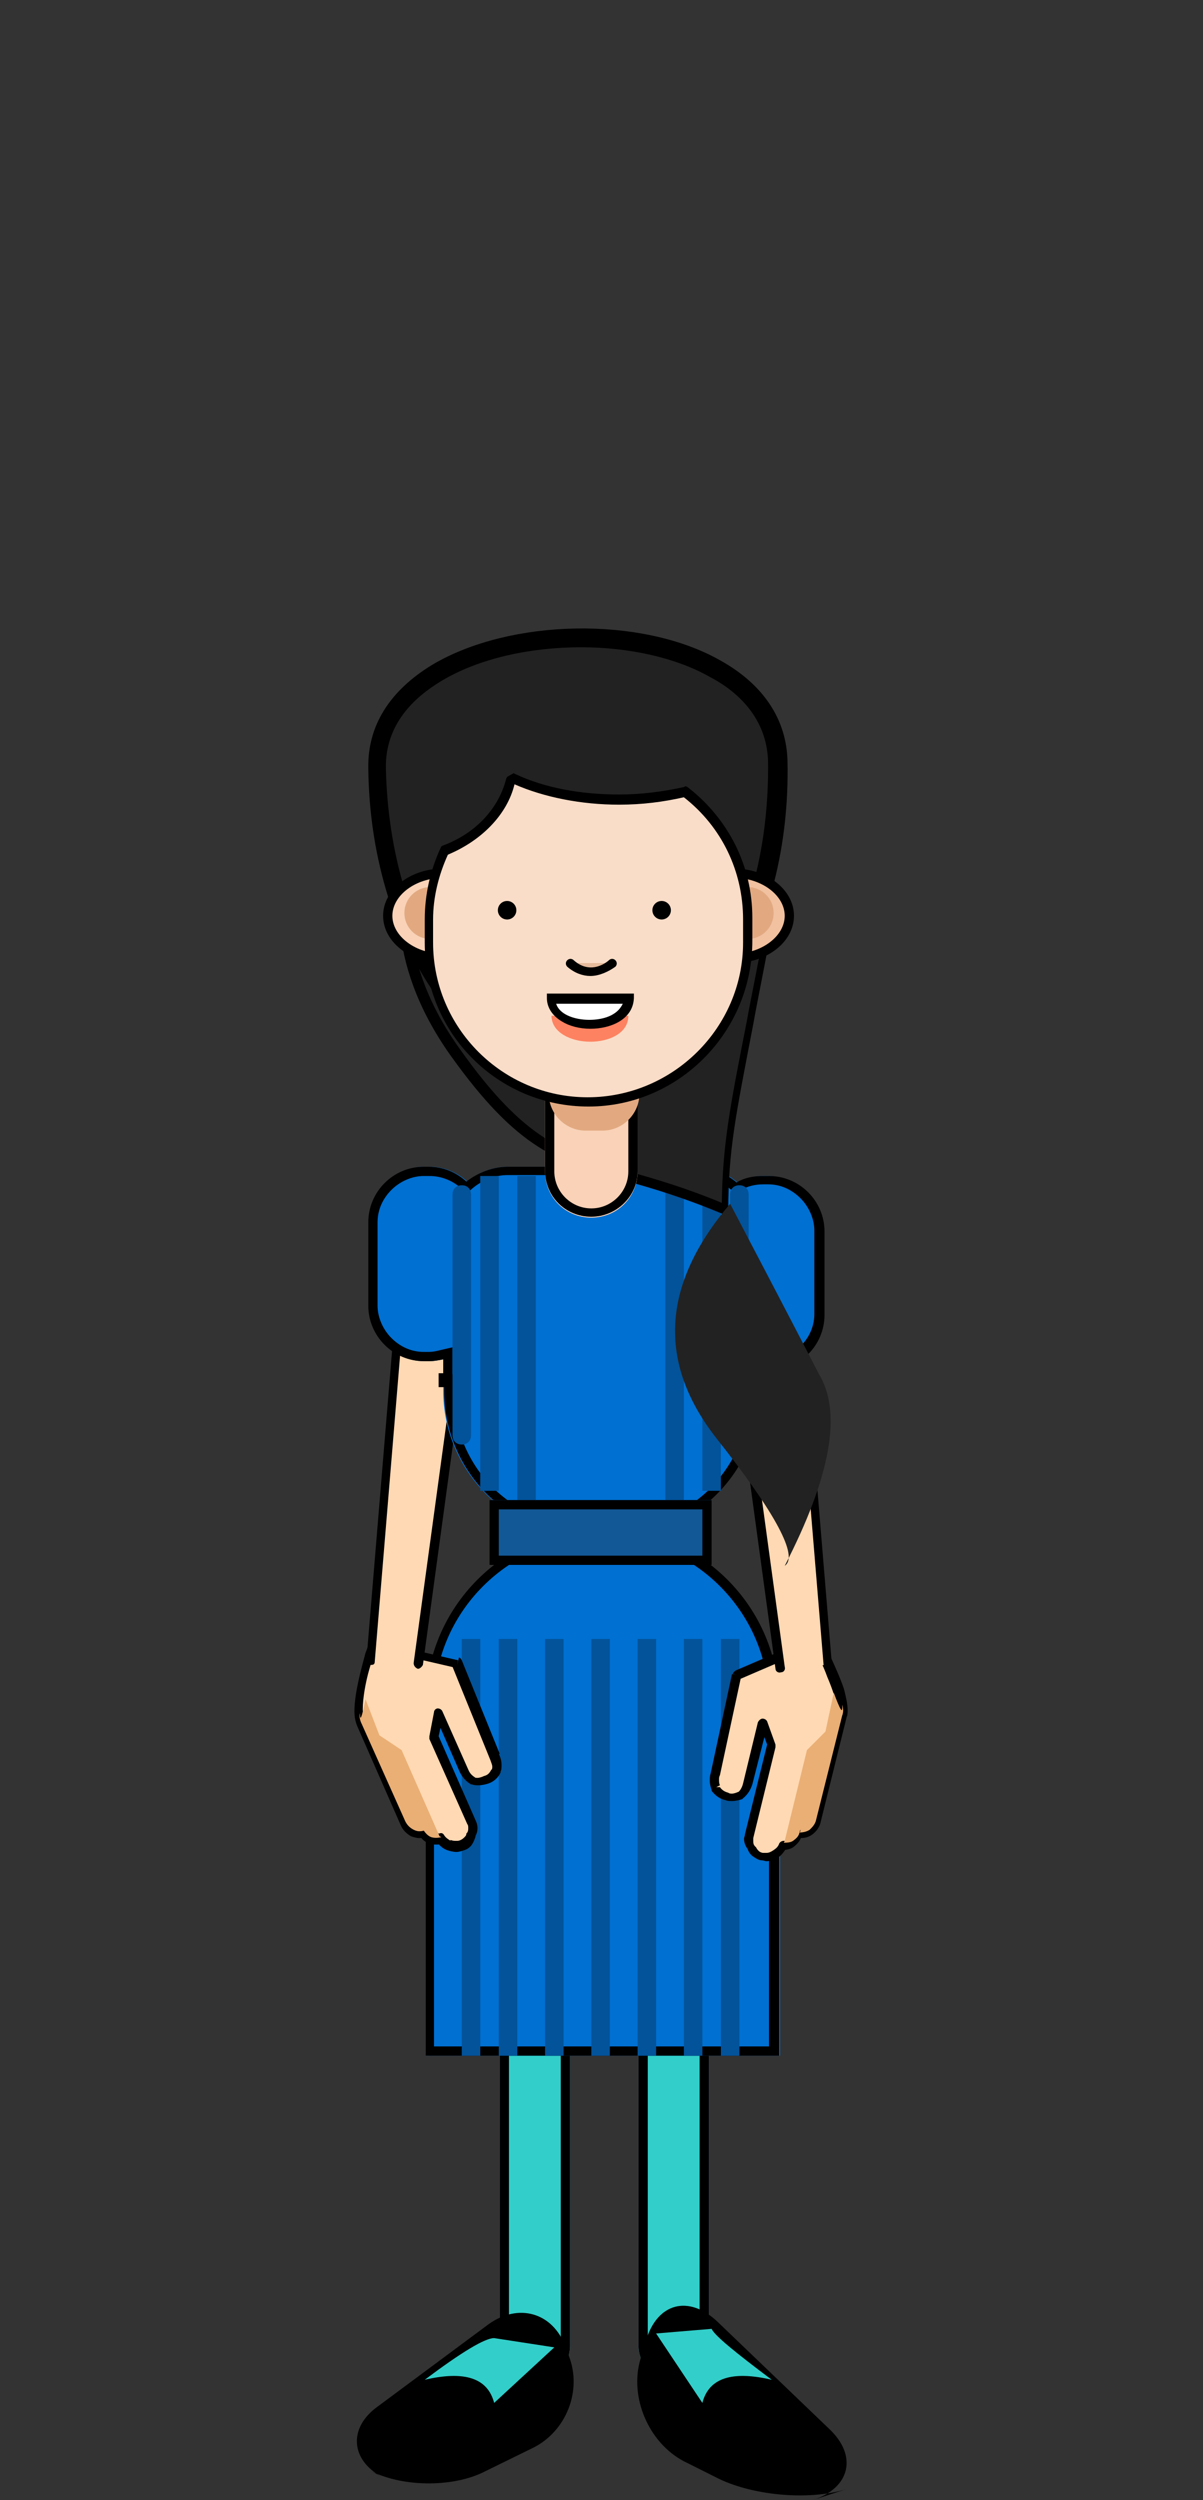 <?xml version="1.0" encoding="utf-8"?>
<!-- Generator: Adobe Illustrator 22.0.1, SVG Export Plug-In . SVG Version: 6.00 Build 0)  -->
<!DOCTYPE svg PUBLIC "-//W3C//DTD SVG 1.1//EN" "http://www.w3.org/Graphics/SVG/1.1/DTD/svg11.dtd">
<svg version="1.1" id="Layer_1" xmlns="http://www.w3.org/2000/svg" xmlns:xlink="http://www.w3.org/1999/xlink" x="0px" y="0px"
	 viewBox="0 0 130 270" style="enable-background:new 0 0 130 270;" xml:space="preserve">
<rect x="0" y="0" width="130" height="270" fill="#333333" stroke="none"/>
<style type="text/css">
	.st0{fill:#32CFCA;}
	.st1{fill:#0070D2;}
	.st2{fill:#02539A;}
	.st3{fill:#FFD9B3;}
	.st4{fill:#EAAF75;}
	.st5{fill:#125896;}
	.st6{fill:#222222;}
	.st7{fill:#F9D2B7;}
	.st8{fill:#E2A981;}
	.st9{fill:#F1C1A0;}
	.st10{fill:#FADDC8;}
	.st11{fill:#FD8261;}
	.st12{fill:#FFFFFF;}
	.st13{fill:#E5BB9D;}
</style>
<title>diana</title>
<desc>Created with Sketch.</desc>
<g>
	<path class="st0" d="M57.8,209L57.8,209c2.1,0,3.8,1.7,3.8,3.8v40.5c0,2.1-1.7,3.8-3.8,3.8c-2.1,0-3.8-1.7-3.8-3.8v-40.5
		C53.9,210.7,55.7,209,57.8,209z"/>
	<path d="M57.8,209.5v0.5c1.5,0,2.8,1.2,2.8,2.8v40.5c0,1.5-1.2,2.8-2.8,2.8c-1.5,0-2.8-1.2-2.8-2.8v-40.5c0-1.5,1.2-2.8,2.8-2.8
		V209.5V209c-2.1,0-3.8,1.7-3.8,3.8v40.5c0,2.1,1.7,3.8,3.8,3.8s3.8-1.7,3.8-3.8v-40.5c0-2.1-1.7-3.8-3.8-3.8V209.5z"/>
	<path class="st0" d="M72.8,209L72.8,209c2.1,0,3.8,1.7,3.8,3.8v40.5c0,2.1-1.7,3.8-3.8,3.8c-2.1,0-3.8-1.7-3.8-3.8v-40.5
		C68.9,210.7,70.6,209,72.8,209z"/>
	<path d="M72.8,209.5v0.5c1.5,0,2.8,1.2,2.8,2.8v40.5c0,1.5-1.2,2.8-2.8,2.8c-1.5,0-2.8-1.2-2.8-2.8v-40.5c0-1.5,1.2-2.8,2.8-2.8
		V209.5V209c-2.1,0-3.8,1.7-3.8,3.8v40.5c0,2.1,1.7,3.8,3.8,3.8c2.1,0,3.8-1.7,3.8-3.8v-40.5c0-2.1-1.7-3.8-3.8-3.8V209.5z"/>
	<path d="M57.7,264.3c3.5-1.8,5.2-6.1,3.8-9.8l-0.4-1.1c-1.4-3.7-5.1-4.7-8.3-2.4l-12,8.9c-3.2,2.3-2.9,5.8,0.5,7.6l-1.5-0.8
		c3.4,1.9,9.1,2,12.6,0.2L57.7,264.3z"/>
	<path class="st0" d="M59.9,253.5l-6.5,6c-0.7-2.7-3.2-3.5-7.5-2.5c4-3,6.5-4.5,7.5-4.5L59.9,253.5z"/>
	<path d="M73.9,265.8c-3.8-2-5.9-6.9-4.7-11l0.6-2c1.2-4.1,4.6-5,7.7-2.1l12.1,11.6c3.1,2.9,2.3,6.4-1.8,7.7l3.7-1.2
		c-4.1,1.3-10.4,0.7-14.2-1.3L73.9,265.8z"/>
	<path class="st0" d="M70.9,252l5,7.5c0.7-2.7,3.2-3.5,7.5-2.5c-4-3-6.2-4.8-6.5-5.5L70.9,252z"/>
	<path class="st1" d="M84.2,189v-4.8c0-10.6-8.6-19.1-19.1-19.1c-10.6,0-19.1,8.6-19.1,19.1v5.7V222h38.3v-33H84.2z"/>
	<path d="M46.4,221.5v0.5h37.8v-37.9c0-10.6-8.6-19.1-19.1-19.1c-10.6,0-19.1,8.6-19.1,19.1V222h0.4V221.5h0.5v-37.4
		c0-5,2-9.5,5.3-12.8C55.5,168,60,166,65,166s9.5,2,12.8,5.3s5.3,7.8,5.3,12.8V221H46.4V221.5h0.5H46.4z"/>
	<polyline class="st2" points="49.9,177 49.9,222 51.9,222 51.9,177 	"/>
	<polyline class="st2" points="53.9,177 53.9,222 55.9,222 55.9,177 	"/>
	<polyline class="st2" points="73.9,177 73.9,222 75.9,222 75.9,177 	"/>
	<polyline class="st2" points="63.9,177 63.9,222 65.9,222 65.9,177 	"/>
	<polyline class="st2" points="58.9,177 58.9,222 60.9,222 60.9,177 	"/>
	<polyline class="st2" points="68.9,177 68.9,222 70.9,222 70.9,177 	"/>
	<polyline class="st2" points="77.9,177 77.9,222 79.9,222 79.9,177 	"/>
	<path class="st3" d="M49.4,179.8l4.1,10.1c0.3,0.5,0.3,1,0.2,1.5c-0.2,0.5-0.6,0.8-1.1,1s-1,0.3-1.5,0.1c-0.4-0.2-0.7-0.6-1-1.1
		l-2.8-6.3l-0.5,2.6l4.1,9.2c0.2,0.5,0.2,0.9-0.1,1.4c-0.1,0.5-0.4,0.9-0.9,1.1c-0.5,0.2-1,0.2-1.5,0c-0.4-0.2-0.7-0.4-0.9-0.8
		c-0.4,0.1-0.7,0.1-1.1,0c-0.4-0.2-0.7-0.4-0.9-0.7c-0.4,0.1-0.8,0-1.2-0.1c-0.4-0.2-0.7-0.5-0.9-0.9l-4.7-10.7
		c-0.9-1.9,1.2-8.1,1.3-8.5L49.4,179.8z"/>
	<path d="M49.4,179.8l-0.5,0.2l4.1,10.1l0,0c0.1,0.3,0.2,0.5,0.2,0.7c0,0.1,0,0.2-0.1,0.4l0.5,0.1l-0.5-0.2
		c-0.2,0.4-0.4,0.6-0.8,0.7l0,0c-0.2,0.1-0.5,0.2-0.7,0.2c-0.1,0-0.3,0-0.4-0.1l-0.1,0.5l0.3-0.4c-0.3-0.2-0.6-0.4-0.8-0.9l-0.5,0.2
		l0.5-0.2l-2.8-6.3c-0.1-0.2-0.3-0.3-0.5-0.3c-0.2,0-0.4,0.2-0.4,0.4l-0.5,2.6c0,0.1,0,0.2,0,0.3l4.1,9.2l0,0
		c0.1,0.1,0.1,0.3,0.1,0.4c0,0.2,0,0.3-0.1,0.5l-0.1,0.1c0,0.2-0.1,0.3-0.2,0.4c-0.1,0.1-0.2,0.2-0.4,0.3l0,0
		c-0.2,0.1-0.3,0.1-0.5,0.1c-0.2,0-0.4,0-0.6-0.1l-0.2,0.5l0.2-0.4c-0.3-0.2-0.5-0.3-0.7-0.6c-0.1-0.2-0.3-0.3-0.5-0.2
		c-0.1,0-0.2,0-0.4,0c-0.2,0-0.3,0-0.5-0.1l-0.1,0.5l0.2-0.5c-0.3-0.1-0.5-0.3-0.6-0.5s-0.3-0.3-0.5-0.3c-0.1,0-0.2,0-0.3,0
		c-0.2,0-0.4,0-0.5-0.1l-0.2,0.5l0.2-0.4c-0.3-0.1-0.5-0.4-0.7-0.7l-0.5,0.2l0.5-0.2l-4.7-10.7l0,0c-0.1-0.2-0.2-0.6-0.2-1.1
		c0-1.2,0.3-2.9,0.7-4.3c0.2-0.7,0.4-1.3,0.5-1.8c0.1-0.2,0.1-0.4,0.2-0.6c0-0.2,0.1-0.2,0.1-0.3l-0.5-0.1l-0.1,0.5l9.1,2.1
		L49.4,179.8l-0.5,0.2L49.4,179.8l0.1-0.5l-9.1-2.1c-0.1,0-0.3,0-0.4,0.1c-0.1,0.1-0.2,0.2-0.2,0.3l0,0c0,0.1-0.1,0.4-0.3,0.9
		c-0.4,1.5-1.2,4.3-1.2,6.3c0,0.6,0.1,1.1,0.3,1.6l0.5-0.2l-0.5,0.2l4.7,10.7l0,0c0.2,0.5,0.6,0.9,1.1,1.2l0,0
		c0.3,0.1,0.6,0.2,0.9,0.2c0.2,0,0.3,0,0.5-0.1l-0.1-0.5l-0.4,0.2c0.2,0.5,0.6,0.8,1.1,1l0,0c0.2,0.1,0.5,0.1,0.8,0.1
		c0.2,0,0.4,0,0.5-0.1l-0.1-0.5l-0.4,0.3c0.3,0.4,0.6,0.7,1.1,0.9l0,0c0.3,0.1,0.7,0.2,1,0.2c0.3,0,0.6-0.1,0.9-0.2l-0.2-0.5
		l0.2,0.5c0.3-0.1,0.6-0.3,0.8-0.6c0.2-0.3,0.3-0.6,0.4-0.9l-0.5-0.1l0.4,0.2c0.2-0.3,0.3-0.6,0.3-1c0-0.3-0.1-0.6-0.2-0.8l0,0
		l-4-9.1l0.2-0.9l2.1,4.8l0,0c0.3,0.6,0.7,1,1.2,1.3H51c0.2,0.1,0.5,0.1,0.7,0.1c0.4,0,0.8-0.1,1.1-0.2l-0.2-0.5l0.2,0.5
		c0.6-0.2,1.1-0.7,1.3-1.2v-0.1c0.1-0.2,0.1-0.4,0.1-0.7c0-0.4-0.1-0.8-0.3-1.2l-0.4,0.2l0.5-0.2l-4.1-10.1
		c-0.1-0.2-0.2-0.3-0.3-0.3L49.4,179.8z"/>
	<path class="st4" d="M39.5,183.5c-0.4,2-0.6,2.5-0.6,1.5c-0.1,0.4,0,0.8,0.2,1.2l4.7,10.5c0.2,0.4,0.5,0.7,0.9,0.9s0.7,0.2,1.1,0.1
		c-0.1-0.1-0.2-0.2-0.2-0.3c0,0.1,0.1,0.2,0.2,0.3c0.2,0.3,0.5,0.6,0.8,0.7c0.3,0.1,0.7,0.1,1.1,0l-0.2-0.1l-4.1-9.3l-2.4-1.6
		L39.5,183.5z"/>
	<path class="st3" d="M40,179.4l2.8-33.8c0.3-3.1,3.6-6,7.9-6.9l-5.6,41"/>
	<path d="M40.5,179.4l2.8-33.8c0.1-1.4,0.9-2.8,2.3-3.9c1.3-1.2,3.2-2.1,5.3-2.5l-0.1-0.5l-0.5-0.1l-5.6,41c0,0.3,0.2,0.5,0.4,0.6
		c0.2,0.1,0.5-0.2,0.6-0.4l5.7-41.8l-0.7,0.1c-2.3,0.5-4.2,1.5-5.7,2.8c-1.5,1.3-2.5,2.9-2.6,4.6l-2.8,33.8c0,0.3,0.2,0.5,0.5,0.5
		C40.4,179.8,40.5,179.7,40.5,179.4L40.5,179.4z"/>
	<path class="st3" d="M79.6,180.9l-2.3,10.7c-0.2,0.5-0.1,1,0.1,1.5c0.3,0.4,0.7,0.7,1.2,0.8s1,0.1,1.5-0.1c0.4-0.3,0.6-0.7,0.8-1.2
		l1.6-6.6l0.9,2.5l-2.4,9.8c-0.1,0.5,0,0.9,0.3,1.3c0.2,0.5,0.5,0.8,1.1,0.9c0.5,0.1,1,0,1.5-0.3c0.3-0.2,0.6-0.5,0.7-0.9
		c0.4,0,0.7-0.1,1.1-0.2c0.4-0.2,0.6-0.5,0.7-0.9c0.4,0,0.8-0.1,1.1-0.3c0.4-0.3,0.6-0.6,0.7-1.1l2.8-11.3c0.6-2-2.6-7.8-2.7-8.1
		L79.6,180.9z"/>
	<path d="M79.6,180.9l-0.5-0.1l-2.3,10.7l0.5,0.1l-0.5-0.1c-0.1,0.3-0.1,0.5-0.1,0.8c0,0.4,0.1,0.7,0.2,1v0.1c0.4,0.5,0.9,0.9,1.5,1
		l0.1-0.5l-0.1,0.5c0.2,0.1,0.4,0.1,0.7,0.1c0.4,0,0.8-0.1,1.1-0.2l0.1-0.1c0.5-0.4,0.8-0.9,1-1.5l0,0l1.3-5.1l0.3,0.8l-2.4,9.7l0,0
		c0,0.2-0.1,0.3-0.1,0.5c0,0.4,0.2,0.9,0.5,1.2l0.4-0.3l-0.5,0.2c0.1,0.3,0.3,0.6,0.6,0.8c0.3,0.2,0.6,0.4,0.9,0.4l0.1-0.5l-0.1,0.5
		c0.2,0,0.4,0.1,0.5,0.1c0.5,0,0.9-0.2,1.3-0.4l0,0c0.4-0.3,0.7-0.7,0.9-1.1l-0.5-0.2v0.5l0,0c0.4,0,0.9-0.1,1.2-0.3l0,0
		c0.4-0.3,0.8-0.7,0.9-1.2l-0.2-0.3v0.5h0.1c0.5,0,0.9-0.1,1.3-0.4l0,0c0.4-0.3,0.8-0.8,0.9-1.4l0,0l2.8-11.3l-0.5-0.1l0.5,0.1
		c0.1-0.2,0.1-0.5,0.1-0.7c0-0.7-0.2-1.5-0.4-2.3c-0.4-1.2-1-2.5-1.5-3.6c-0.2-0.5-0.5-1-0.6-1.3c-0.1-0.2-0.2-0.3-0.2-0.4l-0.1-0.1
		l0,0l0,0l0,0l0,0l0,0l0,0l0,0c-0.1-0.1-0.1-0.2-0.3-0.3c-0.1-0.1-0.3,0-0.4,0l-8.6,3.7c-0.1,0.1-0.3,0.2-0.3,0.4L79.6,180.9
		l0.2,0.5l8.6-3.7l-0.2-0.5l-0.5,0.2c0,0.1,0.1,0.2,0.2,0.4c0.3,0.6,1,1.9,1.5,3.3c0.6,1.4,1.1,2.9,1.1,3.8c0,0.2,0,0.3,0,0.4l0,0
		l-2.8,11.3l0.5,0.1l-0.5-0.1c-0.1,0.4-0.3,0.6-0.5,0.8l0.3,0.4l-0.3-0.4c-0.2,0.2-0.5,0.2-0.8,0.2l0,0c-0.2,0-0.4,0.1-0.5,0.4
		c-0.1,0.2-0.2,0.4-0.5,0.6l0.3,0.4l-0.2-0.4c-0.2,0.1-0.5,0.2-0.8,0.2l0,0c-0.2,0-0.4,0.1-0.5,0.3c-0.1,0.3-0.3,0.5-0.6,0.7
		l0.3,0.4l-0.3-0.4c-0.3,0.2-0.5,0.3-0.8,0.3c-0.1,0-0.2,0-0.3,0l0,0c-0.2,0-0.4-0.1-0.5-0.2c-0.1-0.1-0.2-0.2-0.3-0.4l-0.1-0.1
		c-0.2-0.2-0.2-0.4-0.2-0.6c0-0.1,0-0.2,0-0.3l0,0l2.4-9.8c0-0.1,0-0.2,0-0.3l-0.9-2.5c-0.1-0.2-0.3-0.3-0.5-0.3s-0.4,0.2-0.5,0.4
		l-1.6,6.6l0.5,0.1l-0.5-0.1c-0.1,0.4-0.3,0.8-0.6,1L80,194l-0.2-0.5c-0.2,0.1-0.5,0.2-0.7,0.2c-0.1,0-0.3,0-0.4-0.1l0,0
		c-0.4-0.1-0.7-0.3-0.9-0.6l-0.4,0l0.4-0.2c-0.1-0.2-0.1-0.4-0.1-0.6c0-0.2,0-0.3,0.1-0.5l0,0l2.3-10.7L79.6,180.9l0.2,0.5
		L79.6,180.9z"/>
	<path class="st4" d="M90.1,182.8c0.7,1.9,1,2.4,0.9,1.3c0.1,0.3,0.2,0.7,0,1.2l-2.8,11.2c-0.1,0.5-0.4,0.8-0.7,1.1
		c-0.3,0.2-0.7,0.3-1.1,0.3c0.1-0.1,0.1-0.2,0.1-0.4c0,0.1-0.1,0.3-0.1,0.4c-0.1,0.4-0.3,0.6-0.7,0.9c-0.3,0.2-0.7,0.2-1,0.2
		l0.1-0.2l2.4-9.8l2-2L90.1,182.8z"/>
	<path class="st3" d="M89.4,179.8L86.6,146c-0.3-3.1-3.6-6-7.9-6.9l5.6,41"/>
	<path d="M89.9,179.8L87.1,146c-0.1-1.7-1.1-3.3-2.6-4.6c-1.5-1.3-3.5-2.3-5.7-2.8l-0.7-0.1l5.7,41.7c0,0.3,0.3,0.5,0.6,0.4
		c0.3,0,0.5-0.3,0.4-0.6l-5.6-41l-0.5,0.1l-0.1,0.5c2.1,0.4,3.9,1.4,5.3,2.5c1.3,1.2,2.1,2.6,2.3,3.9l2.8,33.8
		c0,0.3,0.3,0.5,0.5,0.5C89.8,180.3,89.9,180,89.9,179.8L89.9,179.8z"/>
	<path class="st1" d="M82,148v1.3l0,0c0,0.3,0,0.6,0,0.9c0,8.7-7.1,15.8-15.8,15.8h-2.5c-8.7,0-15.8-7.1-15.8-15.8
		c0-0.3,0-0.6,0-0.9l0,0v-2.5c-0.5,0.1-1,0.2-1.5,0.2h-0.5c-3.3,0-6-2.7-6-6v-9c0-3.3,2.7-6,6-6h0.5c1.6,0,3,0.6,4.1,1.6
		c1.2-1,2.8-1.6,4.5-1.6h20.1c1.8,0,3.3,0.6,4.6,1.7c0.7-0.4,1.7-0.7,2.7-0.7h0.5c3.3,0,6,2.7,6,6v9c0,3.3-2.7,6-6,6h-0.5
		C82.3,148,82.2,148,82,148z"/>
	<path d="M48.4,148.8h-0.5v0.5h0.5V148.8h-0.5H48.4v-0.5h-0.5h-0.5v1v0.5h1h0.5v-1v-0.5h-0.5V148.8z M81.5,148.8v0.5H82v-0.5H81.5
		v0.5V148.8H81v0.5v0.5h1h0.5v-1v-0.5h-1H81v0.5H81.5z M48.4,148.8v0.5h0.1L48.4,148.8H48v0.5c0,0.3,0,0.6,0,0.9
		c0,8.7,7.1,15.8,15.8,15.8h2.5c8.7,0,15.8-7.1,15.8-15.8c0-0.3,0-0.6,0-0.9v-0.5h-0.5v0.5h0.1h0.5v-1.8h-0.5v0.5h0.5l0,0l0,0
		c0.1,0,0.3,0,0.4,0h0.5c3.3,0,6-2.7,6-6v-9c0-3.3-2.7-6-6-6h-0.7c-1,0-2,0.2-2.8,0.7l0,0l0,0c-1.3-1.1-2.9-1.7-4.6-1.7H54.9
		c-1.6,0-3.2,0.6-4.5,1.6l0,0l0,0l0,0c-1.1-1-2.5-1.6-4.1-1.6h-0.5c-3.3,0-6,2.7-6,6v9c0,3.3,2.7,6,6,6h0.6c0.5,0,1-0.1,1.5-0.2l0,0
		l0,0v2.5h0.5V148.8h0.5v-3.3l-1.3,0.3l0,0c-0.4,0.1-0.8,0.2-1.3,0.2h-0.5c-1.4,0-2.6-0.6-3.5-1.5s-1.5-2.2-1.5-3.5v-9
		c0-1.4,0.6-2.6,1.5-3.5c0.9-0.9,2.2-1.5,3.5-1.5h0.6c1.3,0,2.5,0.5,3.4,1.3l0.3,0.3l0.3,0.3l0.7-0.6l0,0c1.1-0.9,2.4-1.4,3.8-1.4
		H75c1.5,0,2.8,0.5,3.9,1.5l0.3,0.2l0.3,0.2l0.6-0.3c0.7-0.4,1.5-0.6,2.4-0.6h0.5c1.4,0,2.6,0.6,3.5,1.5c0.9,0.9,1.5,2.2,1.5,3.5v9
		c0,1.4-0.6,2.6-1.5,3.5s-2.2,1.5-3.5,1.5h-0.6c-0.1,0-0.2,0-0.3,0l0,0h-0.5h-0.5v1.9h0.5v-0.5h-0.1H81l0.1,1.1l0,0
		c0,0.3,0,0.5,0,0.8c0,4.1-1.7,7.8-4.3,10.5c-2.7,2.7-6.4,4.3-10.5,4.3h-2.5c-4.1,0-7.8-1.7-10.5-4.3c-2.7-2.7-4.3-6.4-4.3-10.5
		c0-0.3,0-0.5,0-0.8v-0.5v-0.5h-0.6V148.8h0.5H48.4z"/>
	<polyline class="st2" points="55.9,127 55.9,163 57.9,163 57.9,127 	"/>
	<polyline class="st2" points="51.9,127 51.9,161 53.9,161 53.9,127 	"/>
	<path class="st2" d="M48.9,129v26c0,0.6,0.4,1,1,1s1-0.4,1-1v-26c0-0.6-0.4-1-1-1S48.9,128.4,48.9,129"/>
	<path class="st2" d="M78.9,129v26c0,0.6,0.4,1,1,1s1-0.4,1-1v-26c0-0.6-0.4-1-1-1S78.9,128.4,78.9,129"/>
	<polyline class="st2" points="75.9,127 75.9,161 77.9,161 77.9,127 	"/>
	<polyline class="st2" points="71.9,127 71.9,163 73.9,163 73.9,127 	"/>
	<rect x="52.9" y="162" class="st5" width="24" height="7"/>
	<polygon points="53.4,162.5 53.4,163 75.9,163 75.9,168 53.9,168 53.9,162.5 53.4,162.5 53.4,163 53.4,162.5 52.9,162.5 52.9,169 
		76.9,169 76.9,162 52.9,162 52.9,162.5 	"/>
	<path class="st6" d="M49.2,113.6c10.2,14.4,14.6,10.8,29.2,17c0-8.4,1.2-12.1,4.6-30.2c0.9-5,0.1-6.4,0.1-6.4
		C82,83,72.3,73.8,63.8,73.4c0,0-0.9,0,0,0C53.4,73.8,44.3,83,44.3,94C44.3,94,41.3,102.5,49.2,113.6"/>
	<path d="M78.3,131.1h-0.2c-4.3-1.8-7.7-2.8-10.6-3.6c-7.2-2-11.5-3.3-18.8-13.5c-7.6-10.7-5.3-19-5-20c0.1-10.8,8.9-20.2,19.4-21
		h0.2h0.4l0,0c8.4,0.4,18.6,9.4,19.7,20.9c0.2,0.5,0.7,2.2-0.1,6.7c-0.7,3.9-1.4,7.2-1.9,10c-1.9,9.9-2.7,13.6-2.7,20.2
		c0,0.2-0.1,0.3-0.2,0.4C78.5,131,78.4,131.1,78.3,131.1z M49.7,113.3c7.1,10,11.3,11.2,18.2,13.2c2.8,0.8,6,1.7,10.1,3.4
		c0.1-6.2,0.8-10,2.7-19.6c0.5-2.8,1.2-6,1.9-10c0.9-4.7,0.2-6.1,0.2-6.1L82.6,94c-1.1-11-10.8-19.7-18.8-20
		c-10.3,0.4-19,9.6-19,20.1v0.2C44.8,94.2,42,102.6,49.7,113.3z"/>
	<path class="st6" d="M84.1,82.3c0.3,18.3-9.1,33.3-21.1,33.5S41.2,101.4,40.8,83S83.8,64,84.1,82.3"/>
	<path d="M62.8,116.8c-6,0-11.7-3.5-16.1-9.9c-4.3-6.4-6.8-14.8-6.9-23.9c-0.1-4.6,2.3-8.4,6.9-11.2c8.4-5,22.6-5.3,31.1-0.5
		c4.7,2.6,7.2,6.4,7.3,10.9c0.2,9.1-2,17.6-6.1,24.1c-4.2,6.6-9.8,10.3-16,10.4C62.9,116.8,62.8,116.8,62.8,116.8z M62.8,69.9
		c-5.5,0-11.1,1.2-15.2,3.7c-2.8,1.7-6,4.6-5.9,9.4c0.2,8.7,2.5,16.8,6.6,22.8c4,5.9,9.2,9.1,14.6,9s10.5-3.5,14.3-9.5
		c3.9-6.2,5.9-14.3,5.8-23c-0.1-4.8-3.4-7.7-6.3-9.2C73,71,67.9,69.9,62.8,69.9z"/>
	<path class="st7" d="M63.9,105.2c2.8,0,5,2.2,5,5v16.3c0,2.8-2.2,5-5,5s-5-2.2-5-5v-16.3C58.9,107.4,61.1,105.2,63.9,105.2"/>
	<path d="M63.9,131.4c-2.8,0-5-2.2-5-5v-16.2c0-2.8,2.2-5,5-5s5,2.2,5,5v16.3C68.9,129.2,66.6,131.4,63.9,131.4 M63.9,106.2
		c-2.2,0-4,1.8-4,4v16.3c0,2.2,1.8,4,4,4s4-1.8,4-4v-16.3C67.9,108,66.1,106.2,63.9,106.2"/>
	<path class="st8" d="M64,95.8h1.1c2.2,0,4,1.8,4,4v18.3c0,2.2-1.8,4-4,4h-1.8c-2.2,0-4-1.8-4-4v-0.2L60,99.6
		C60.1,97.5,61.8,95.8,64,95.8"/>
	<path class="st8" d="M80.8,95.8c1.5,0,2.8,1.2,2.8,2.8c0,1.5-1.2,2.8-2.8,2.8s-2.8-1.2-2.8-2.8C78.1,97.1,79.3,95.8,80.8,95.8z"/>
	<path class="st7" d="M47.9,94.3c-3.3,0-6,2.1-6,4.6s2.7,4.6,6,4.6"/>
	<path d="M47.9,104c-3.6,0-6.5-2.3-6.5-5.1s2.9-5.1,6.5-5.1v1c-3,0-5.5,1.9-5.5,4.1s2.5,4.1,5.5,4.1V104z"/>
	<path class="st9" d="M79.3,94.3c3.3,0,6,2.1,6,4.6s-2.7,4.6-6,4.6"/>
	<path d="M79.3,104v-1c3,0,5.5-1.9,5.5-4.1s-2.5-4.1-5.5-4.1v-1c3.6,0,6.5,2.3,6.5,5.1S82.9,104,79.3,104z"/>
	<path class="st8" d="M80.8,95.8c1.5,0,2.8,1.2,2.8,2.8c0,1.5-1.2,2.8-2.8,2.8s-2.8-1.2-2.8-2.8C78.1,97.1,79.3,95.8,80.8,95.8z"/>
	<circle class="st8" cx="46.5" cy="98.6" r="2.8"/>
	<path class="st10" d="M74,85.6c4.1,3.1,6.8,8.1,6.8,13.7v2.5c0,9.5-7.7,17.2-17.2,17.2c-9.5,0-17.2-7.7-17.2-17.2v-2.5
		c0-2.7,0.6-5.2,1.7-7.4c3.6-1.4,6.3-4.2,7.1-7.6c0.1-0.1,0.2-0.1,0.3-0.2c3.1,1.4,7.1,2.3,11.4,2.3C69.4,86.4,71.8,86.1,74,85.6"/>
	<path d="M63.6,119.5c-9.8,0-17.7-7.9-17.7-17.7v-2.5c0-2.7,0.6-5.3,1.7-7.7l0.1-0.2l0.2-0.1c3.5-1.3,6-4,6.8-7.2l0.1-0.2l0.7-0.4
		l0.2,0.1c3.2,1.5,7.1,2.2,11.2,2.2c2.4,0,4.7-0.3,7-0.8l0.2-0.1l0.2,0.1c4.4,3.4,7,8.5,7,14.1v2.5
		C81.3,111.5,73.3,119.5,63.6,119.5z M48.4,92.3c-1,2.2-1.6,4.6-1.6,7v2.5c0,9.2,7.5,16.7,16.7,16.7s16.8-7.5,16.8-16.7v-2.5
		c0-5.2-2.3-10-6.4-13.2c-2.2,0.5-4.5,0.8-7,0.8c-4.1,0-8.1-0.8-11.3-2.2C54.8,88,52,90.8,48.4,92.3z"/>
	<path class="st11" d="M67.9,109.7c0,0-4.5,0-8.3,0c0,1.8,2.1,2.8,4.2,2.8C65.8,112.5,67.9,111.6,67.9,109.7"/>
	<path class="st12" d="M59.5,107.9c0,3.6,8.3,3.7,8.3,0C67.9,107.9,63.4,107.9,59.5,107.9z"/>
	<path d="M63.8,111.1c-1.2,0-2.3-0.3-3.1-0.8c-1-0.6-1.6-1.5-1.6-2.5v-0.5h9.4v0.5C68.4,110.1,66,111.1,63.8,111.1z M60.1,108.4
		c0.6,1.9,4.5,2.2,6.2,1.1c0.5-0.3,0.8-0.7,1-1.1H60.1z"/>
	<circle cx="54.8" cy="98.3" r="1"/>
	<circle cx="71.5" cy="98.3" r="1"/>
	<path class="st13" d="M66,104c0,0-2.2,2-4.5,0"/>
	<path d="M63.8,105.4c-0.8,0-1.7-0.3-2.5-1c-0.2-0.2-0.2-0.5,0-0.7s0.5-0.2,0.7,0c1.9,1.7,3.7,0.1,3.8,0c0.2-0.2,0.5-0.2,0.7,0
		s0.2,0.5,0,0.7C65.8,104.9,64.8,105.4,63.8,105.4z"/>
	<path class="st6" d="M78.9,130c-7.4,8.7-7.9,17.1-1.5,25.3c6.5,8.2,8.9,12.8,7.4,13.8c5-9.7,6.2-16.6,3.7-20.7
		C88.4,148.2,85.2,142,78.9,130z"/>
</g>
</svg>
